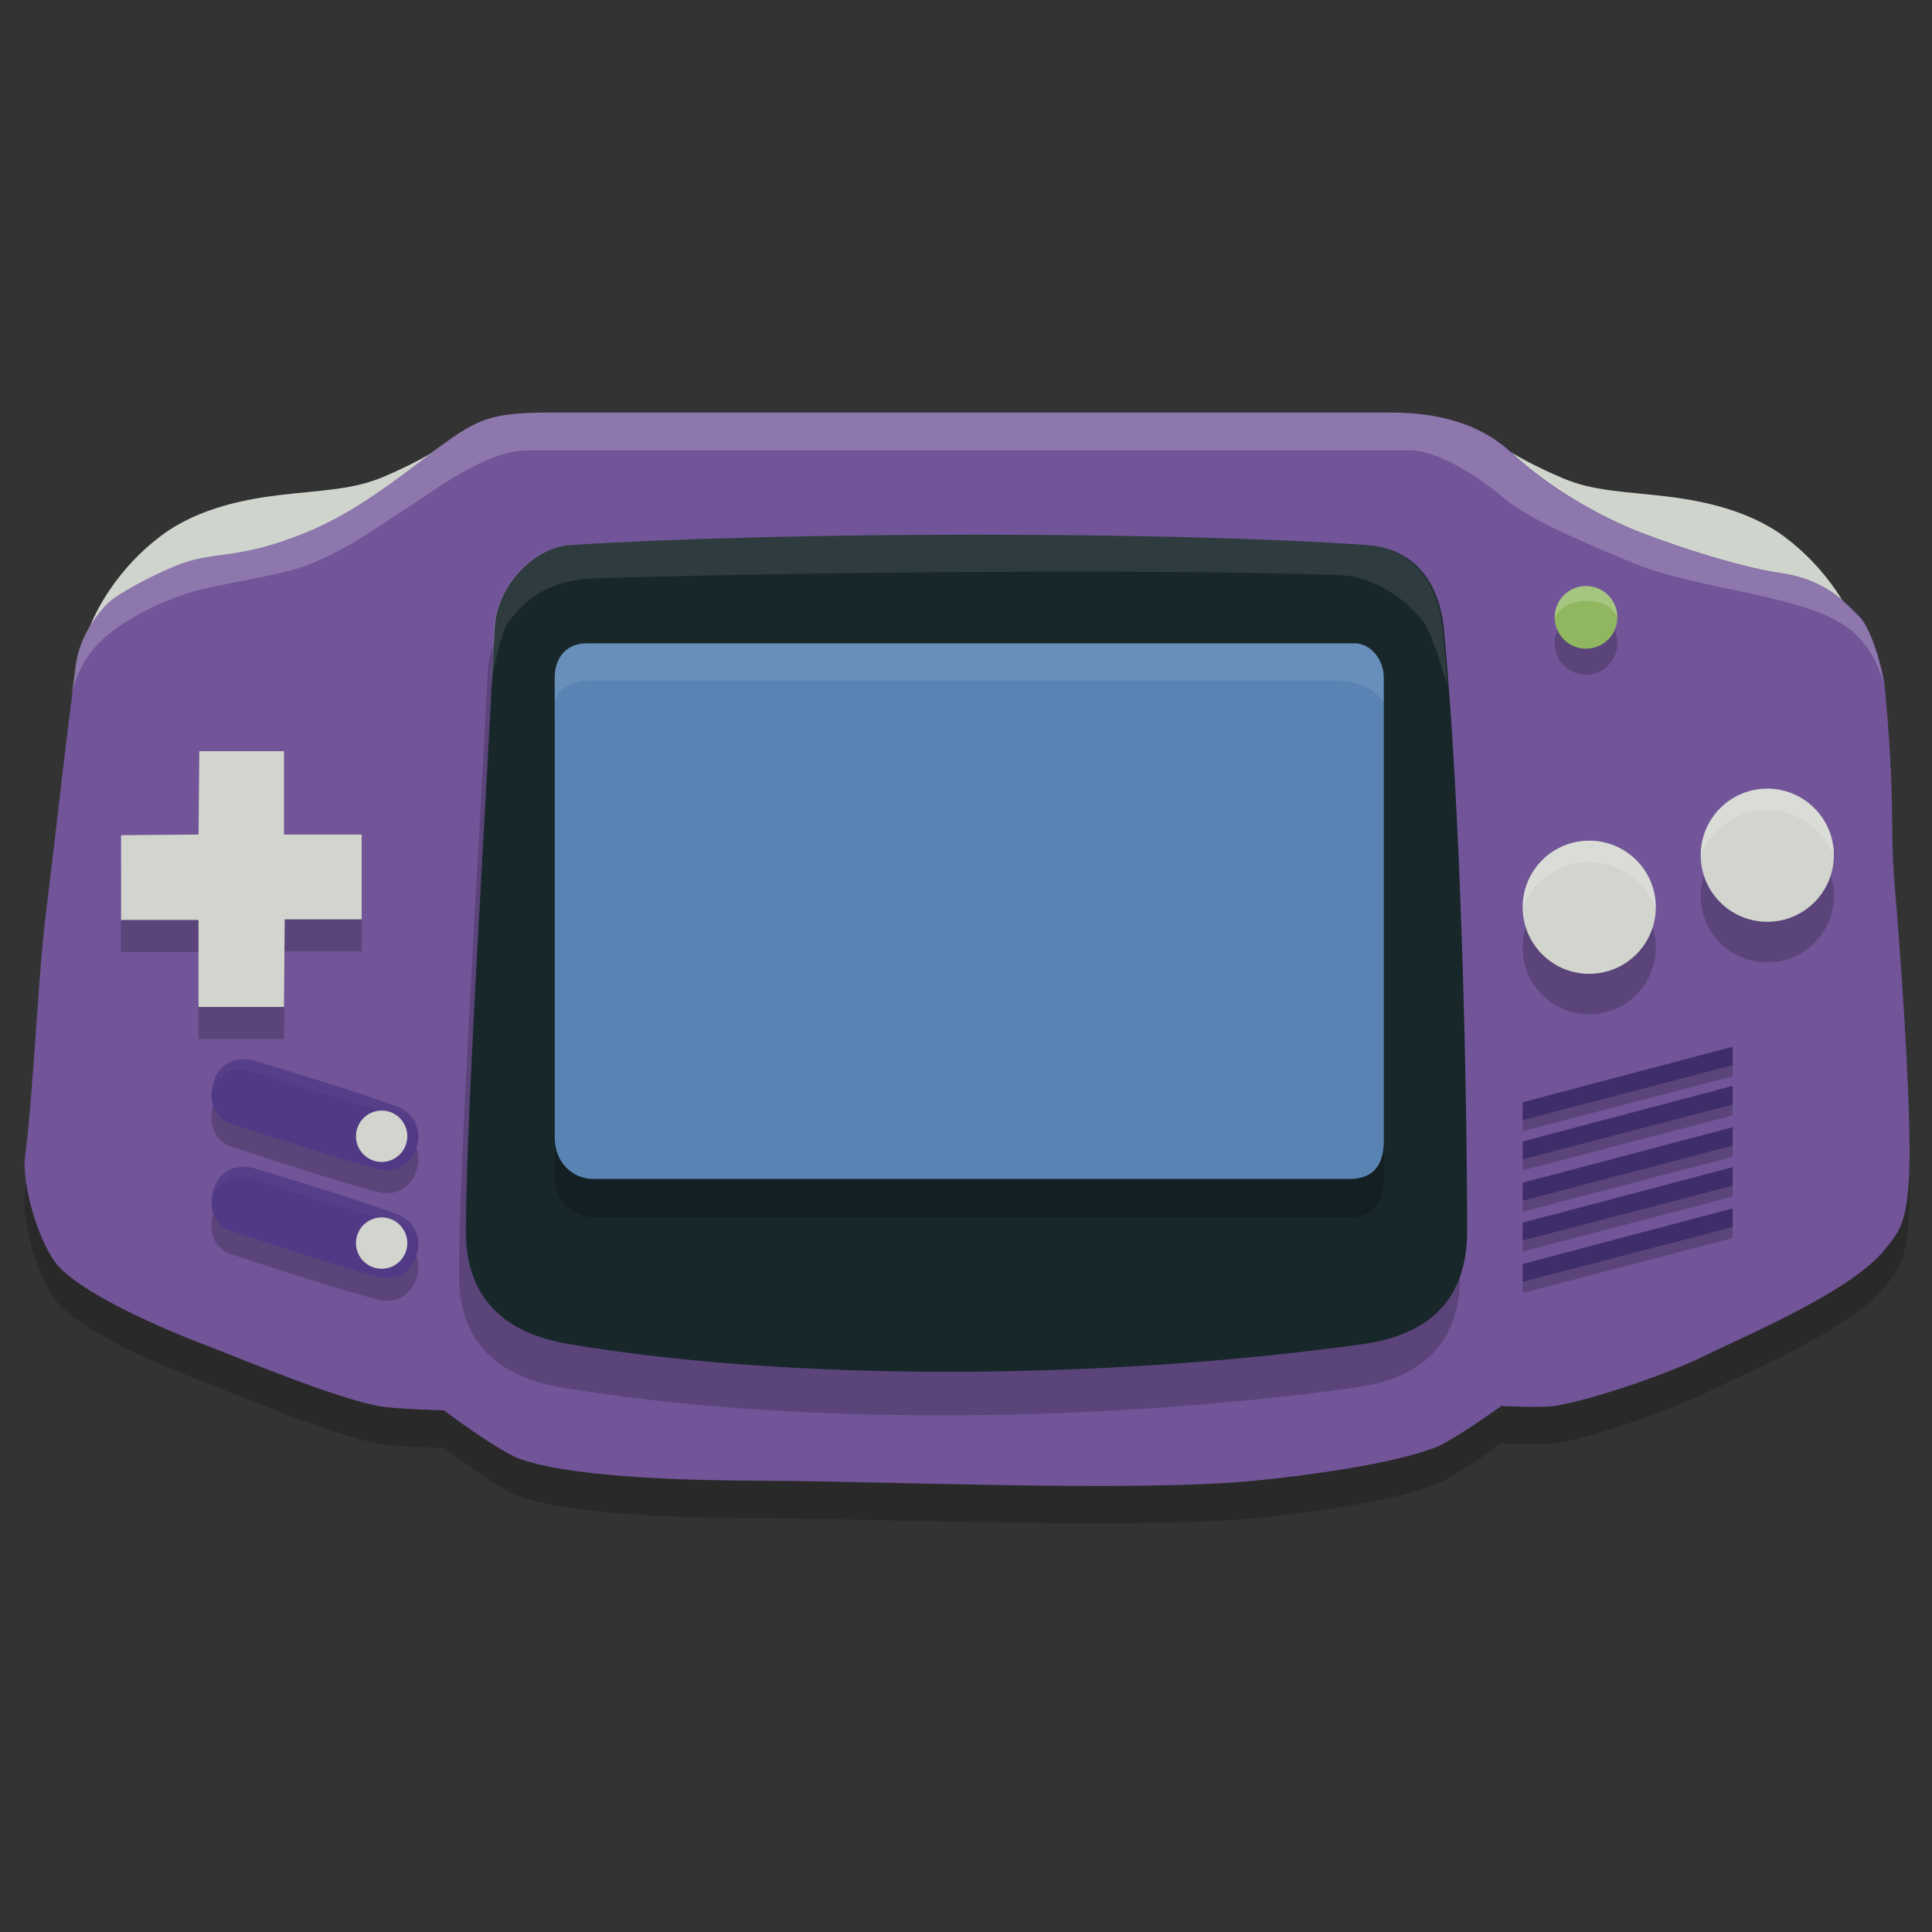 <?xml version="1.0" encoding="utf-8"?>
<!-- Generator: Adobe Illustrator 16.0.0, SVG Export Plug-In . SVG Version: 6.00 Build 0)  -->
<!DOCTYPE svg PUBLIC "-//W3C//DTD SVG 1.1//EN" "http://www.w3.org/Graphics/SVG/1.1/DTD/svg11.dtd">
<svg version="1.1" id="Capa_1" xmlns="http://www.w3.org/2000/svg" xmlns:xlink="http://www.w3.org/1999/xlink" x="0px" y="0px"
	 width="24px" height="24px" viewBox="0 0 24 24" enable-background="new 0 0 24 24" xml:space="preserve">
<rect x="0" y="0" width="24" height="24" fill="#333333" stroke="none"/>
<g id="Capa_4">
	<path fill="#CFD4CC" d="M23.058,7.796c0,0-0.224-0.628-0.889-1.127c-0.479-0.357-1.104-0.46-1.499-0.506
		c-0.507-0.059-0.885-0.063-1.262-0.225c-0.718-0.306-0.937-0.539-0.937-0.539v2.396H23.058"/>
	<path fill="#CFD4CC" d="M1.12,7.778c0,0,0.223-0.629,0.887-1.127C2.485,6.293,3.11,6.192,3.506,6.146
		C4.013,6.087,4.39,6.083,4.767,5.922c0.717-0.306,0.938-0.539,0.938-0.539v2.396H1.12"/>
</g>
<g id="Capa_2">
	<path fill="#010002" fill-opacity="0.2" d="M0.942,8.727c0.049-0.357,0.285-0.664,0.399-0.77c0.14-0.127,0.536-0.332,0.821-0.451
		C2.671,7.294,2.907,7.453,3.81,7.08c0.707-0.291,1.307-0.817,1.727-1.114C5.97,5.658,6.146,5.594,6.862,5.594
		c2.602,0,8.202,0,10.405,0c0.743,0,1.207,0.214,1.515,0.504c0.478,0.451,1.088,0.771,1.459,0.93
		c0.446,0.188,1.377,0.491,1.857,0.557c0.585,0.08,0.83,0.379,0.999,0.542c0.147,0.145,0.293,0.655,0.313,0.856
		c0.14,1.465,0.063,1.772,0.123,2.449c0.074,0.895,0.185,2.447,0.187,3.344c0,0.902-0.144,0.996-0.294,1.194
		c-0.403,0.526-1.686,1.063-2.282,1.354c-0.435,0.211-1.354,0.531-1.832,0.608c-0.163,0.026-0.663,0-0.663,0
		s-0.578,0.415-0.796,0.504c-0.538,0.222-1.705,0.372-2.282,0.425c-1.501,0.141-4.52,0.008-6.025,0
		c-0.773-0.002-2.348-0.017-3.079-0.265c-0.269-0.091-0.955-0.61-0.955-0.61s-0.621-0.013-0.823-0.054
		c-0.566-0.112-1.638-0.563-2.177-0.769c-0.472-0.182-1.433-0.59-1.778-0.957c-0.247-0.262-0.472-1.021-0.425-1.381
		c0.106-0.795,0.163-2.313,0.267-3.078C0.671,10.996,0.79,9.878,0.942,8.727z"/>
	<path fill="#715598" d="M0.945,8.257c0.048-0.357,0.284-0.664,0.399-0.768C1.483,7.36,1.88,7.155,2.165,7.036
		C2.672,6.823,2.909,6.981,3.812,6.61c0.707-0.291,1.306-0.817,1.726-1.114c0.433-0.308,0.61-0.372,1.327-0.372
		c2.602,0,8.201,0,10.404,0c0.744,0,1.205,0.214,1.515,0.504c0.478,0.451,1.087,0.771,1.459,0.93
		c0.446,0.189,1.378,0.491,1.858,0.557c0.582,0.08,0.83,0.38,0.998,0.543c0.148,0.145,0.293,0.656,0.312,0.855
		c0.14,1.467,0.065,1.774,0.123,2.451c0.075,0.895,0.187,2.447,0.187,3.346c0.002,0.901-0.141,0.994-0.291,1.192
		c-0.404,0.526-1.688,1.063-2.283,1.354c-0.434,0.211-1.354,0.531-1.832,0.609c-0.164,0.027-0.664,0-0.664,0
		s-0.577,0.414-0.795,0.505c-0.537,0.22-1.707,0.37-2.283,0.425c-1.499,0.141-4.52,0.006-6.025,0
		c-0.771-0.004-2.347-0.018-3.078-0.267c-0.269-0.091-0.955-0.608-0.955-0.608s-0.621-0.015-0.824-0.055
		c-0.565-0.113-1.637-0.563-2.176-0.77c-0.472-0.182-1.433-0.59-1.779-0.955c-0.248-0.264-0.471-1.023-0.424-1.381
		c0.105-0.797,0.164-2.313,0.266-3.08C0.674,10.526,0.791,9.409,0.945,8.257z"/>
</g>
<g id="Capa_5">
	<path fill="#010002" fill-opacity="0.2" d="M6.991,7.312c2.748-0.173,7.417-0.174,9.9,0c0.742,0.051,0.92,0.676,0.955,1.024
		c0.213,2.16,0.291,5.637,0.293,7.495c0,0.638-0.262,1.264-1.301,1.406c-3.311,0.459-7.132,0.459-9.849,0
		c-0.468-0.078-1.287-0.317-1.287-1.395c0-1.393,0.24-5.118,0.358-7.508C6.087,7.802,6.565,7.338,6.991,7.312z"/>
	<path fill="#18272A" d="M7.077,6.771c2.748-0.172,7.419-0.172,9.9,0c0.742,0.051,0.922,0.676,0.957,1.025
		c0.211,2.16,0.291,5.637,0.291,7.496c0,0.636-0.261,1.262-1.302,1.406c-3.309,0.457-7.131,0.457-9.847,0
		c-0.469-0.079-1.288-0.319-1.288-1.395c0-1.395,0.24-5.119,0.358-7.509C6.174,7.262,6.651,6.797,7.077,6.771z"/>
	<path fill="#FFFFFF" fill-opacity="0.1" d="M17.981,8.515c-0.019-0.252-0.041-0.492-0.063-0.719
		c-0.033-0.35-0.214-0.975-0.955-1.025c-2.482-0.172-7.152-0.172-9.9,0C6.64,6.797,6.161,7.262,6.134,7.796
		C6.123,8.024,6.11,8.265,6.097,8.515c0,0,0.103-0.613,0.207-0.766c0.172-0.252,0.463-0.544,1.088-0.564
		c2.362-0.076,6.94-0.123,9.25-0.041c0.529,0.02,0.938,0.43,1.047,0.592C17.81,7.912,17.981,8.515,17.981,8.515z"/>
</g>
<g id="Capa_6">
	<path fill="#010002" fill-opacity="0.2" d="M7.289,8.466c1.787,0,7.91,0,9.538,0c0.208,0,0.363,0.21,0.363,0.426
		c0,1.219,0,4.655,0,5.754c0,0.306-0.133,0.475-0.426,0.475c-1.627,0-7.457,0-9.387,0c-0.273,0-0.486-0.215-0.486-0.514
		c0-0.885,0-4.424,0-5.715C6.892,8.657,7.024,8.466,7.289,8.466z"/>
	<path fill="#5883B3" d="M7.289,7.992c1.787,0,7.91,0,9.538,0c0.208,0,0.363,0.21,0.363,0.424c0,1.222,0,4.657,0,5.754
		c0,0.306-0.133,0.476-0.426,0.476c-1.627,0-7.457,0-9.387,0c-0.273,0-0.486-0.213-0.486-0.514c0-0.885,0-4.424,0-5.716
		C6.892,8.185,7.024,7.992,7.289,7.992z"/>
	<path fill="#FFFFFF" fill-opacity="0.1" d="M17.188,8.733c0-0.074,0-0.254,0-0.318c0-0.214-0.154-0.424-0.362-0.424
		c-1.628,0-7.75,0-9.538,0c-0.266,0-0.398,0.191-0.398,0.424c0,0.095,0,0.202,0,0.318c0,0,0.021-0.28,0.485-0.28
		c1.686,0,7.749,0,9.171,0C17.079,8.454,17.188,8.733,17.188,8.733z"/>
</g>
<g id="Capa_7">
	<polygon fill="#010002" fill-opacity="0.2" points="2.466,10.765 2.476,9.729 3.528,9.729 3.528,10.765 4.493,10.765 4.493,11.817 
		3.537,11.817 3.528,12.907 2.466,12.907 2.466,11.827 1.504,11.827 1.504,10.774 	"/>
	<polygon fill="#D1D5CD" points="2.466,10.367 2.476,9.332 3.528,9.332 3.528,10.367 4.493,10.367 4.493,11.42 3.537,11.42 
		3.528,12.508 2.466,12.508 2.466,11.428 1.504,11.428 1.504,10.375 	"/>
	<g opacity="0.2">
		<path fill="#010002" d="M3.173,13.466c0.639,0.193,1.319,0.403,1.771,0.573c0.212,0.078,0.31,0.31,0.22,0.53
			c-0.086,0.211-0.265,0.299-0.513,0.229c-0.479-0.134-1.133-0.34-1.787-0.558c-0.197-0.066-0.292-0.284-0.203-0.54
			C2.738,13.483,2.957,13.401,3.173,13.466z"/>
		<path fill="#010002" d="M3.173,14.803c0.639,0.192,1.319,0.403,1.771,0.572c0.212,0.079,0.31,0.31,0.22,0.53
			c-0.086,0.213-0.265,0.3-0.513,0.229c-0.479-0.132-1.133-0.339-1.787-0.557c-0.197-0.065-0.292-0.283-0.203-0.54
			C2.738,14.817,2.957,14.737,3.173,14.803z"/>
	</g>
	<g>
		<path fill="#513986" d="M3.173,13.18c0.639,0.192,1.319,0.403,1.771,0.571c0.212,0.08,0.31,0.311,0.22,0.531
			c-0.086,0.213-0.265,0.3-0.513,0.229c-0.479-0.133-1.133-0.339-1.787-0.557c-0.197-0.066-0.292-0.284-0.203-0.54
			C2.738,13.196,2.957,13.114,3.173,13.18z"/>
		<path fill="#513986" d="M3.173,14.517c0.639,0.192,1.319,0.403,1.771,0.571c0.212,0.08,0.31,0.31,0.22,0.531
			c-0.086,0.213-0.265,0.3-0.513,0.229c-0.479-0.133-1.133-0.34-1.787-0.558c-0.197-0.065-0.292-0.283-0.203-0.541
			C2.738,14.532,2.957,14.45,3.173,14.517z"/>
	</g>
	<path fill="#FFFFFF" fill-opacity="0.03" d="M5.197,14.118c0-0.162-0.095-0.307-0.253-0.365c-0.451-0.17-1.133-0.381-1.771-0.573
		c-0.215-0.063-0.436,0.017-0.511,0.236c-0.034,0.096-0.041,0.187-0.026,0.267c0,0-0.031-0.191,0.114-0.312
		c0.142-0.115,0.271-0.103,0.452-0.04c0.503,0.171,1.318,0.4,1.775,0.554C5.228,13.968,5.197,14.118,5.197,14.118z"/>
	<path fill="#FFFFFF" fill-opacity="0.03" d="M5.197,15.454c0-0.162-0.095-0.307-0.253-0.366c-0.451-0.168-1.133-0.38-1.771-0.571
		c-0.216-0.063-0.436,0.017-0.512,0.234c-0.033,0.098-0.04,0.188-0.025,0.268c0,0-0.031-0.19,0.114-0.312
		c0.142-0.116,0.271-0.103,0.452-0.04c0.503,0.172,1.318,0.402,1.773,0.554C5.226,15.304,5.197,15.454,5.197,15.454z"/>
	<circle fill="#D1D5CD" cx="4.741" cy="14.115" r="0.319"/>
	<circle fill="#D1D5CD" cx="4.741" cy="15.442" r="0.319"/>
</g>
<g id="Capa_8">
	<g opacity="0.2">
		<circle fill="#010002" cx="19.742" cy="11.773" r="0.827"/>
		<circle fill="#010002" cx="21.954" cy="11.128" r="0.827"/>
	</g>
	<g>
		<circle fill="#D1D5CD" cx="19.742" cy="11.27" r="0.827"/>
		<circle fill="#D1D5CD" cx="21.954" cy="10.624" r="0.827"/>
	</g>
	<circle fill="#010002" fill-opacity="0.2" cx="19.702" cy="7.992" r="0.389"/>
	<circle fill="#90B760" cx="19.702" cy="7.669" r="0.389"/>
	<path fill="#FFFFFF" fill-opacity="0.2" d="M20.569,11.271c-0.114-0.233-0.37-0.562-0.827-0.562c-0.456,0-0.738,0.327-0.827,0.562
		c0-0.457,0.371-0.828,0.827-0.828C20.199,10.442,20.569,10.813,20.569,11.271z"/>
	<path fill="#FFFFFF" fill-opacity="0.2" d="M22.781,10.624c-0.114-0.232-0.371-0.561-0.827-0.561c-0.457,0-0.738,0.328-0.827,0.561
		c0-0.457,0.37-0.827,0.827-0.827C22.41,9.796,22.781,10.167,22.781,10.624z"/>
	<path fill="#FFFFFF" fill-opacity="0.2" d="M20.093,7.669c-0.076-0.164-0.24-0.205-0.391-0.205c-0.156,0-0.322,0.07-0.389,0.205
		c0-0.215,0.172-0.389,0.389-0.389C19.918,7.28,20.093,7.453,20.093,7.669z"/>
</g>
<g id="Capa_9">
	<g opacity="0.2">
		<polygon fill="#010002" points="18.915,13.831 21.524,13.142 21.524,13.37 18.915,14.051 		"/>
		<polygon fill="#010002" points="18.915,14.317 21.524,13.628 21.524,13.856 18.915,14.538 		"/>
		<polygon fill="#010002" points="18.915,14.831 21.524,14.14 21.524,14.37 18.915,15.052 		"/>
		<polygon fill="#010002" points="18.915,15.326 21.524,14.636 21.524,14.864 18.915,15.547 		"/>
		<polygon fill="#010002" points="18.915,15.839 21.524,15.149 21.524,15.38 18.915,16.062 		"/>
	</g>
	<g>
		<polygon fill="#3E2D69" points="18.915,13.692 21.524,13.003 21.524,13.231 18.915,13.914 		"/>
		<polygon fill="#3E2D69" points="18.915,14.18 21.524,13.489 21.524,13.72 18.915,14.401 		"/>
		<polygon fill="#3E2D69" points="18.915,14.692 21.524,14.003 21.524,14.231 18.915,14.915 		"/>
		<polygon fill="#3E2D69" points="18.915,15.188 21.524,14.499 21.524,14.729 18.915,15.409 		"/>
		<polygon fill="#3E2D69" points="18.915,15.702 21.524,15.011 21.524,15.242 18.915,15.923 		"/>
	</g>
</g>
<g id="Capa_11">
</g>
<g id="Capa_12">
	<path fill="#FFFFFF" fill-opacity="0.2" d="M23.404,8.514c-0.021-0.2-0.162-0.711-0.312-0.856c-0.169-0.162-0.416-0.461-1-0.541
		c-0.479-0.066-1.41-0.368-1.856-0.557c-0.373-0.158-0.981-0.479-1.462-0.931c-0.307-0.29-0.769-0.504-1.512-0.504
		c-2.203,0-7.805,0-10.404,0c-0.717,0-0.895,0.065-1.327,0.372c-0.42,0.297-1.021,0.824-1.726,1.115
		C2.903,6.983,2.667,6.825,2.159,7.037C1.874,7.155,1.478,7.36,1.337,7.489c-0.113,0.104-0.352,0.41-0.398,0.769
		C0.921,8.382,0.905,8.505,0.89,8.627c0,0,0.065-0.351,0.316-0.616c0.298-0.314,0.807-0.537,1.109-0.637
		c0.336-0.111,1.143-0.219,1.473-0.342C4.337,6.826,4.774,6.485,5.104,6.28c0.295-0.186,0.929-0.686,1.459-0.686
		c2.609,0,8.644,0,10.945,0c0.358,0,0.866,0.331,1.176,0.596c0.338,0.289,1.234,0.651,1.645,0.821
		c0.409,0.169,1.195,0.308,1.626,0.409c0.526,0.124,0.872,0.248,1.103,0.466C23.333,8.149,23.404,8.514,23.404,8.514z"/>
</g>
</svg>
